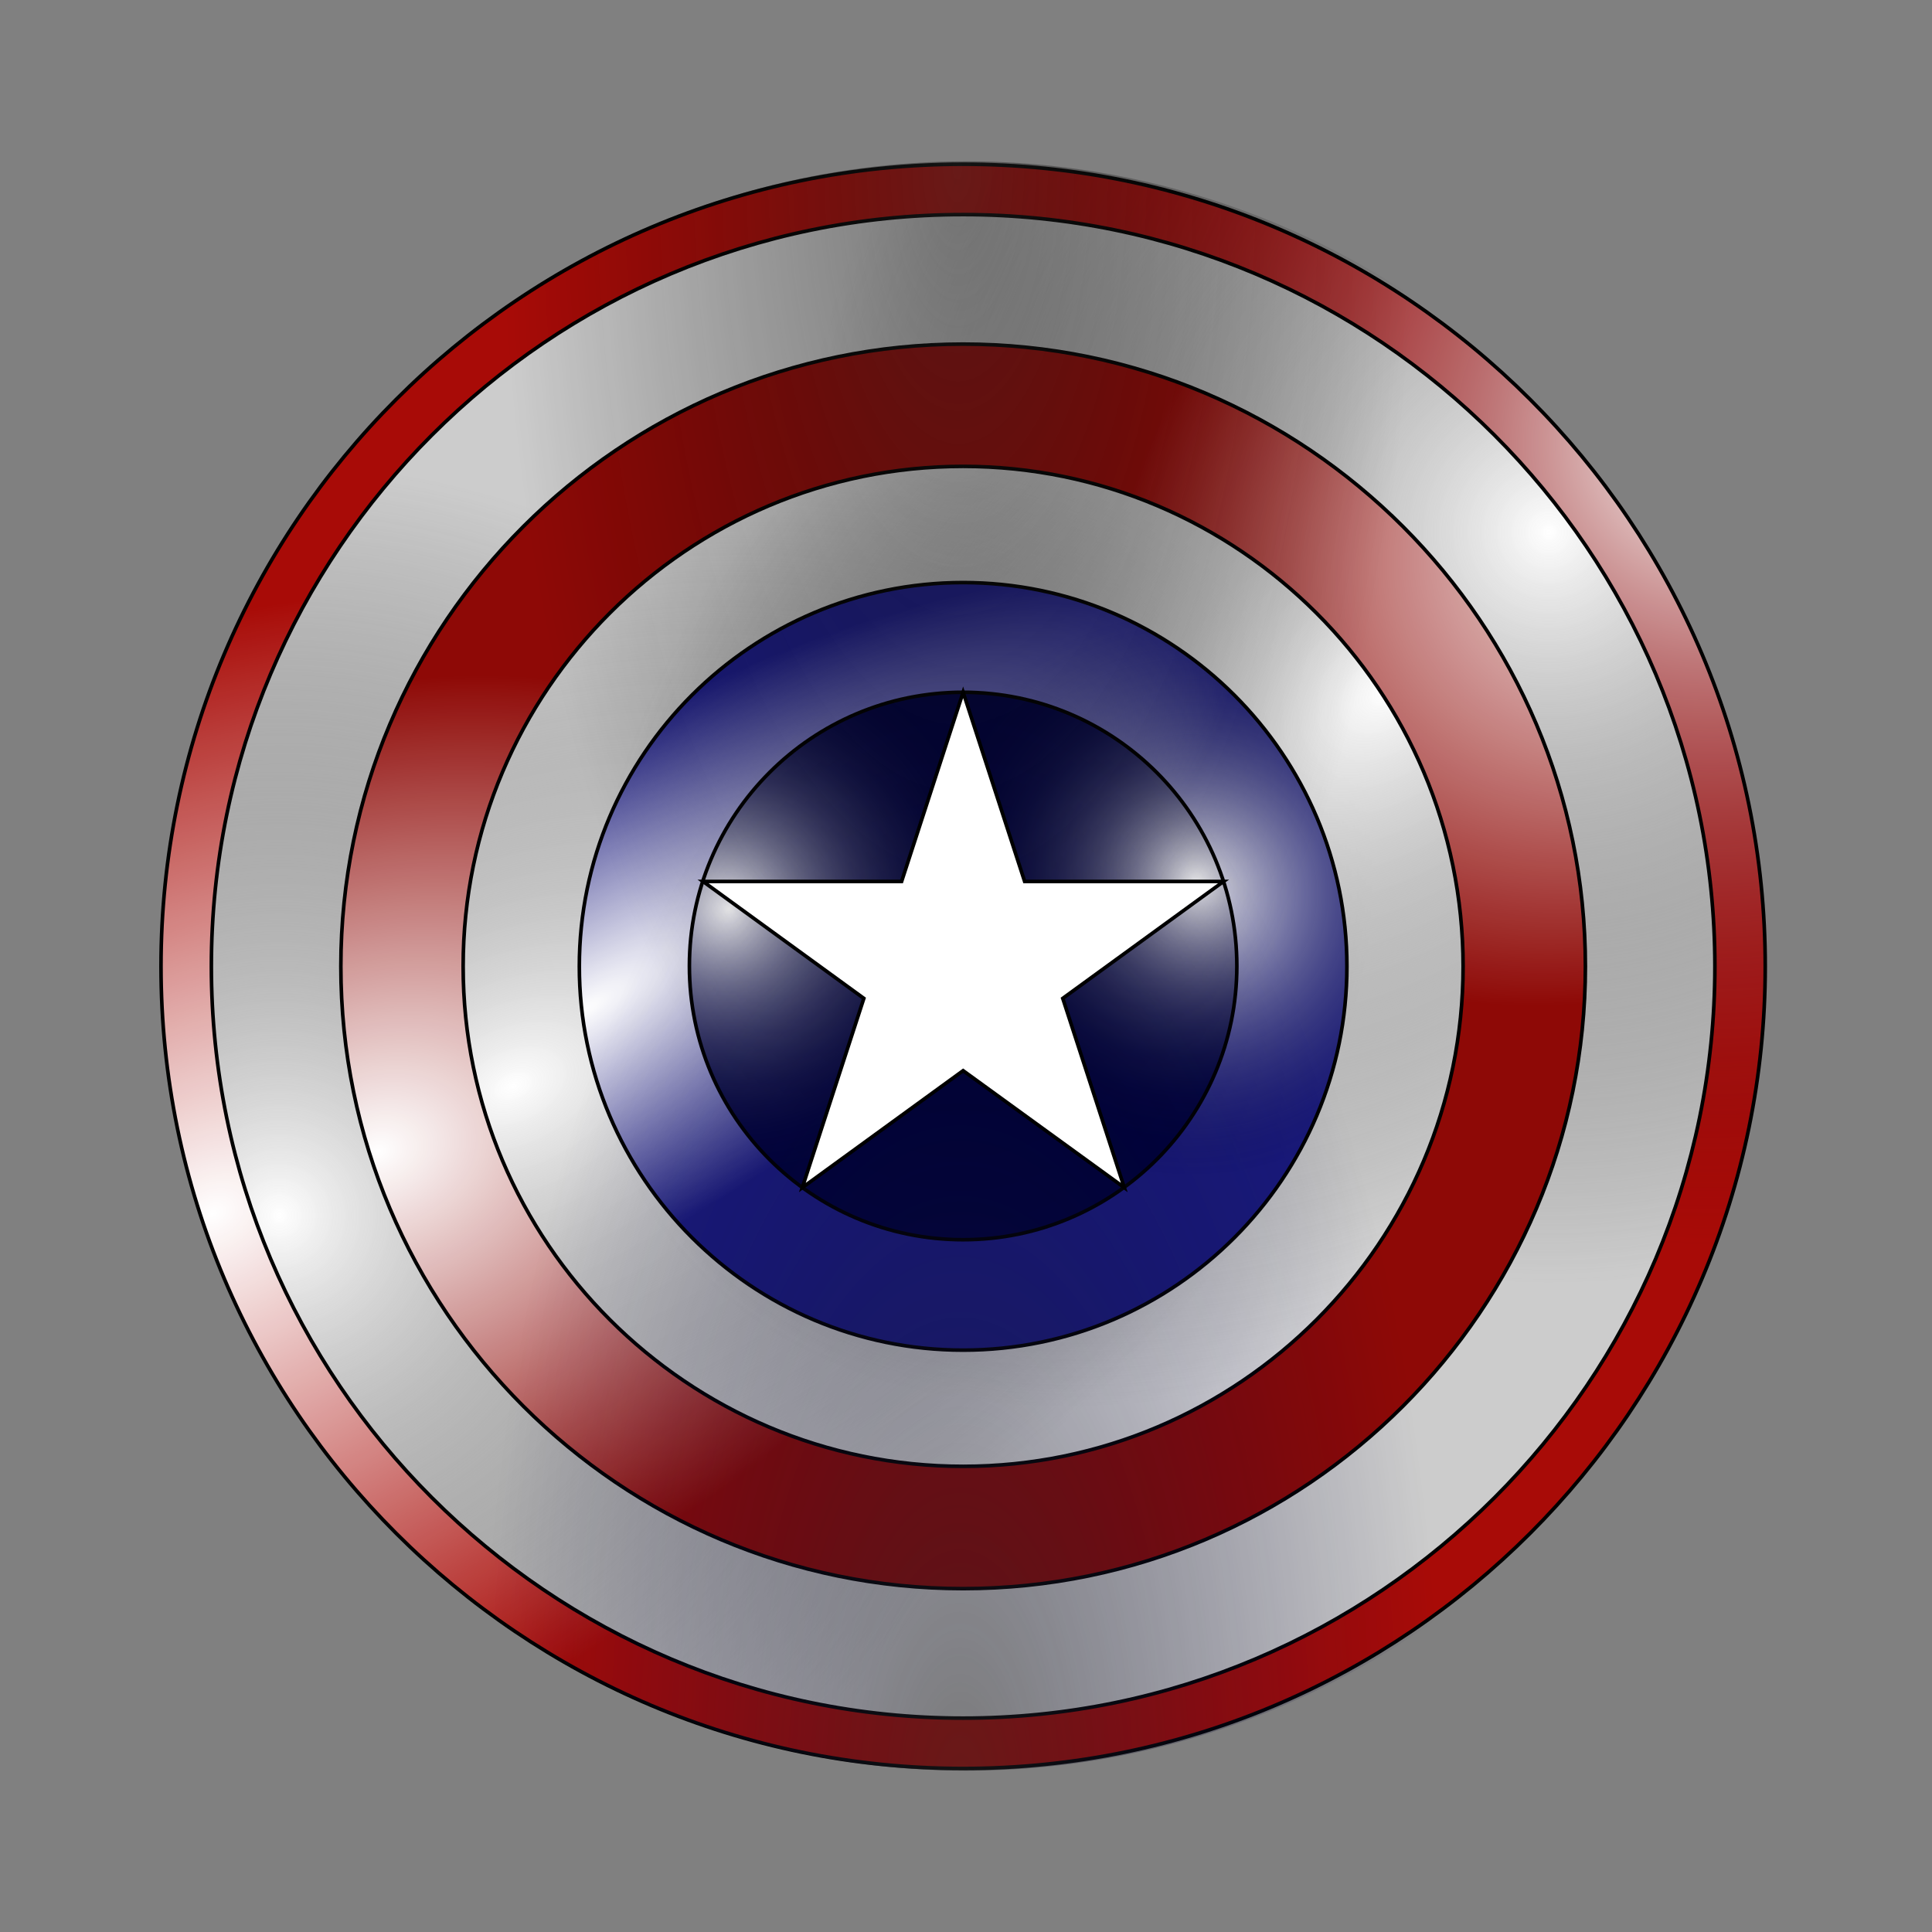 <svg:svg xmlns:dc="http://purl.org/dc/elements/1.1/" xmlns:ns2="http://web.resource.org/cc/" xmlns:rdf="http://www.w3.org/1999/02/22-rdf-syntax-ns#" xmlns:svg="http://www.w3.org/2000/svg" enable-background="new 0 0 454.7 456.3" height="537.12" version="1.1" viewBox="-40.26 -40.16 537.12 537.12" width="537.12" x="0px" y="0px" xml:space="preserve">
<svg:rect x="-40.26" y="-40.16" width="537.12" height="537.12" fill="#808080" stroke="none"/>
<svg:g id="rings">
	<svg:g>
	</svg:g>
	<svg:g>
		<svg:path d="M227.5,451.5c-123,0-223-100-223-223s100-223,223-223s223,100,223,223S350.5,451.5,227.5,451.5z" fill="#A80B07" />
		
			<svg:radialGradient cx="18.863" cy="297.197" gradientTransform="matrix(0.898 -0.441 0.312 0.636 -90.838 116.527)" gradientUnits="userSpaceOnUse" id="SVGID_1_" r="223.002">
			<svg:stop offset="0" style="stop-color:#FFFFFF" />
			<svg:stop offset="1" style="stop-color:#FFFFFF;stop-opacity:0" />
		</svg:radialGradient>
		<svg:path d="M227.5,451.5c-123,0-223-100-223-223s100-223,223-223s223,100,223,223S350.5,451.5,227.5,451.5z" fill="url(#SVGID_1_)" />
		<svg:radialGradient cx="435.332" cy="83.197" gradientUnits="userSpaceOnUse" id="SVGID_2_" r="223.002">
			<svg:stop offset="0" style="stop-color:#FFFFFF" />
			<svg:stop offset="6.862217e-002" style="stop-color:#F0E6E6;stop-opacity:0.931" />
			<svg:stop offset="0.268" style="stop-color:#C8A1A4;stop-opacity:0.732" />
			<svg:stop offset="0.457" style="stop-color:#A6686D;stop-opacity:0.543" />
			<svg:stop offset="0.629" style="stop-color:#8C3C42;stop-opacity:0.371" />
			<svg:stop offset="0.783" style="stop-color:#791C23;stop-opacity:0.217" />
			<svg:stop offset="0.912" style="stop-color:#6D0810;stop-opacity:8.825523e-002" />
			<svg:stop offset="1" style="stop-color:#690109;stop-opacity:0" />
		</svg:radialGradient>
		<svg:path d="M227.5,451.5c-123,0-223-100-223-223s100-223,223-223s223,100,223,223S350.5,451.5,227.5,451.5z" fill="url(#SVGID_2_)" />
		<svg:path d="M227.5,451.5c-123,0-223-100-223-223s100-223,223-223    s223,100,223,223S350.5,451.5,227.5,451.5z" fill="none" stroke="#000000" stroke-miterlimit="10" />
	</svg:g>
	<svg:g>
		<svg:path d="M227.5,437.5c-115.2,0-209-93.8-209-209s93.8-209,209-209s209,93.8,209,209S342.8,437.5,227.5,437.5z" fill="#CCCCCC" />
		<svg:radialGradient cx="37.365" cy="297.789" gradientUnits="userSpaceOnUse" id="SVGID_3_" r="209.002">
			<svg:stop offset="0" style="stop-color:#FFFFFF" />
			<svg:stop offset="7.283449e-002" style="stop-color:#ECECEC;stop-opacity:0.927" />
			<svg:stop offset="0.31" style="stop-color:#B4B4B4;stop-opacity:0.69" />
			<svg:stop offset="0.529" style="stop-color:#878787;stop-opacity:0.471" />
			<svg:stop offset="0.724" style="stop-color:#686868;stop-opacity:0.276" />
			<svg:stop offset="0.888" style="stop-color:#545454;stop-opacity:0.112" />
			<svg:stop offset="1" style="stop-color:#4D4D4D;stop-opacity:0" />
		</svg:radialGradient>
		<svg:path d="M227.5,437.5c-115.2,0-209-93.8-209-209s93.8-209,209-209s209,93.8,209,209    S342.8,437.5,227.5,437.5z" fill="url(#SVGID_3_)" />
		<svg:radialGradient cx="390.365" cy="107.789" gradientUnits="userSpaceOnUse" id="SVGID_4_" r="209.002">
			<svg:stop offset="0" style="stop-color:#FFFFFF" />
			<svg:stop offset="7.283449e-002" style="stop-color:#ECECEC;stop-opacity:0.927" />
			<svg:stop offset="0.31" style="stop-color:#B4B4B4;stop-opacity:0.69" />
			<svg:stop offset="0.529" style="stop-color:#878787;stop-opacity:0.471" />
			<svg:stop offset="0.724" style="stop-color:#686868;stop-opacity:0.276" />
			<svg:stop offset="0.888" style="stop-color:#545454;stop-opacity:0.112" />
			<svg:stop offset="1" style="stop-color:#4D4D4D;stop-opacity:0" />
		</svg:radialGradient>
		<svg:path d="M227.5,437.5c-115.2,0-209-93.8-209-209s93.8-209,209-209s209,93.8,209,209    S342.8,437.5,227.5,437.5z" fill="url(#SVGID_4_)" />
		<svg:path d="M227.5,437.5c-115.2,0-209-93.8-209-209s93.8-209,209-209    s209,93.8,209,209S342.8,437.5,227.5,437.5z" fill="none" stroke="#000000" stroke-miterlimit="10" />
	</svg:g>
	<svg:g>
		<svg:path d="M227.5,401.5c-95.4,0-173-77.6-173-173s77.6-173,173-173s173,77.6,173,173S322.9,401.5,227.5,401.5z" fill="#8E0906" />
		
			<svg:radialGradient cx="64.617" cy="280.017" gradientTransform="matrix(0.951 -0.309 0.23 0.707 -61.216 102.049)" gradientUnits="userSpaceOnUse" id="SVGID_5_" r="171.744">
			<svg:stop offset="0" style="stop-color:#FFFFFF" />
			<svg:stop offset="7.123041e-002" style="stop-color:#FFFFFF;stop-opacity:0.929" />
			<svg:stop offset="1" style="stop-color:#FFFFFF;stop-opacity:0" />
		</svg:radialGradient>
		<svg:path d="M227.5,401.5c-95.4,0-173-77.6-173-173s77.6-173,173-173s173,77.6,173,173S322.9,401.5,227.5,401.5    z" fill="url(#SVGID_5_)" />
		
			<svg:radialGradient cx="428.361" cy="96.96" gradientTransform="matrix(-0.836 0.549 -0.408 -0.622 826.035 -77.805)" gradientUnits="userSpaceOnUse" id="SVGID_6_" r="171.744">
			<svg:stop offset="0" style="stop-color:#FFFFFF" />
			<svg:stop offset="1" style="stop-color:#FFFFFF;stop-opacity:0" />
		</svg:radialGradient>
		<svg:path d="M227.5,401.5c-95.4,0-173-77.6-173-173s77.6-173,173-173s173,77.6,173,173S322.9,401.5,227.5,401.5    z" fill="url(#SVGID_6_)" />
		<svg:path d="M227.5,401.5c-95.4,0-173-77.6-173-173s77.6-173,173-173    s173,77.6,173,173S322.9,401.5,227.5,401.5z" fill="none" stroke="#000000" stroke-miterlimit="10" />
	</svg:g>
	<svg:g>
		<svg:path d="M227.5,367.5c-76.6,0-139-62.4-139-139s62.4-139,139-139s139,62.4,139,139S304.2,367.5,227.5,367.5z" fill="#E6E6E6" />
		
			<svg:radialGradient cx="102.531" cy="261.652" gradientTransform="matrix(0.914 -0.405 0.26 0.588 -59.331 149.471)" gradientUnits="userSpaceOnUse" id="SVGID_7_" r="251.821">
			<svg:stop offset="0" style="stop-color:#FFFFFF" />
			<svg:stop offset="7.283449e-002" style="stop-color:#ECECEC;stop-opacity:0.927" />
			<svg:stop offset="0.31" style="stop-color:#B4B4B4;stop-opacity:0.69" />
			<svg:stop offset="0.529" style="stop-color:#878787;stop-opacity:0.471" />
			<svg:stop offset="0.724" style="stop-color:#686868;stop-opacity:0.276" />
			<svg:stop offset="0.888" style="stop-color:#545454;stop-opacity:0.112" />
			<svg:stop offset="1" style="stop-color:#4D4D4D;stop-opacity:0" />
		</svg:radialGradient>
		<svg:path d="M227.5,367.5c-76.6,0-139-62.4-139-139s62.4-139,139-139s139,62.4,139,139S304.2,367.5,227.5,367.5    z" fill="url(#SVGID_7_)" />
		
			<svg:radialGradient cx="345.531" cy="151.652" gradientTransform="matrix(-0.797 0.604 -0.388 -0.512 679.801 20.683)" gradientUnits="userSpaceOnUse" id="SVGID_8_" r="251.821">
			<svg:stop offset="0" style="stop-color:#FFFFFF" />
			<svg:stop offset="7.283449e-002" style="stop-color:#ECECEC;stop-opacity:0.927" />
			<svg:stop offset="0.31" style="stop-color:#B4B4B4;stop-opacity:0.69" />
			<svg:stop offset="0.529" style="stop-color:#878787;stop-opacity:0.471" />
			<svg:stop offset="0.724" style="stop-color:#686868;stop-opacity:0.276" />
			<svg:stop offset="0.888" style="stop-color:#545454;stop-opacity:0.112" />
			<svg:stop offset="1" style="stop-color:#4D4D4D;stop-opacity:0" />
		</svg:radialGradient>
		<svg:path d="M227.5,367.5c-76.6,0-139-62.4-139-139s62.4-139,139-139s139,62.4,139,139S304.2,367.5,227.5,367.5    z" fill="url(#SVGID_8_)" />
		<svg:path d="M227.5,367.5c-76.6,0-139-62.4-139-139s62.4-139,139-139    s139,62.4,139,139S304.2,367.5,227.5,367.5z" fill="none" stroke="#000000" stroke-miterlimit="10" />
	</svg:g>
	<svg:g>
		<svg:path d="M227.5,335.2c-58.8,0-106.7-47.9-106.7-106.7c0-58.8,47.9-106.7,106.7-106.7s106.7,47.9,106.7,106.7    C334.2,287.3,286.4,335.2,227.5,335.2z" fill="#1A1A7C" />
		<svg:radialGradient cx="290.92" cy="208.334" gradientUnits="userSpaceOnUse" id="SVGID_9_" r="79.344">
			<svg:stop offset="0" style="stop-color:#FFFFFF" />
			<svg:stop offset="0.638" style="stop-color:#5D5E82;stop-opacity:0.362" />
			<svg:stop offset="1" style="stop-color:#00013A;stop-opacity:0" />
		</svg:radialGradient>
		<svg:path d="M227.5,335.2c-58.8,0-106.7-47.9-106.7-106.7c0-58.8,47.9-106.7,106.7-106.7    s106.7,47.9,106.7,106.7C334.2,287.3,286.4,335.2,227.5,335.2z" fill="url(#SVGID_9_)" />
		
			<svg:radialGradient cx="121.489" cy="240.917" gradientTransform="matrix(0.856 -0.518 0.162 0.267 -21.368 239.516)" gradientUnits="userSpaceOnUse" id="SVGID_10_" r="207.142">
			<svg:stop offset="0" style="stop-color:#FFFFFF" />
			<svg:stop offset="1" style="stop-color:#FFFFFF;stop-opacity:0" />
		</svg:radialGradient>
		<svg:path d="M227.5,335.2c-58.8,0-106.7-47.9-106.7-106.7c0-58.8,47.9-106.7,106.7-106.7    s106.7,47.9,106.7,106.7C334.2,287.3,286.4,335.2,227.5,335.2z" fill="url(#SVGID_10_)" />
		<svg:path d="M227.5,335.2c-58.8,0-106.7-47.9-106.7-106.7    c0-58.8,47.9-106.7,106.7-106.7s106.7,47.9,106.7,106.7C334.2,287.3,286.4,335.2,227.5,335.2z" fill="none" stroke="#000000" stroke-miterlimit="10" />
	</svg:g>
	<svg:g>
		<svg:circle cx="227.5" cy="228.4" fill="#00013A" r="76.1" />
		<svg:radialGradient cx="162.441" cy="212.518" gradientUnits="userSpaceOnUse" id="SVGID_11_" r="78.114">
			<svg:stop offset="0" style="stop-color:#FFFFFF" />
			<svg:stop offset="7.108819e-002" style="stop-color:#E5E5EB;stop-opacity:0.929" />
			<svg:stop offset="0.27" style="stop-color:#A0A1B6;stop-opacity:0.73" />
			<svg:stop offset="0.458" style="stop-color:#67688A;stop-opacity:0.542" />
			<svg:stop offset="0.63" style="stop-color:#3B3B67;stop-opacity:0.37" />
			<svg:stop offset="0.784" style="stop-color:#1B1B4E;stop-opacity:0.216" />
			<svg:stop offset="0.912" style="stop-color:#07083F;stop-opacity:8.802176e-002" />
			<svg:stop offset="1" style="stop-color:#00013A;stop-opacity:0" />
		</svg:radialGradient>
		<svg:circle cx="227.5" cy="228.4" fill="url(#SVGID_11_)" r="76.1" />
		<svg:radialGradient cx="292.105" cy="205.333" gradientUnits="userSpaceOnUse" id="SVGID_12_" r="78.114">
			<svg:stop offset="0" style="stop-color:#FFFFFF" />
			<svg:stop offset="8.011353e-002" style="stop-color:#DBDBE3;stop-opacity:0.92" />
			<svg:stop offset="0.221" style="stop-color:#A2A2B7;stop-opacity:0.779" />
			<svg:stop offset="0.362" style="stop-color:#707191;stop-opacity:0.638" />
			<svg:stop offset="0.5" style="stop-color:#484972;stop-opacity:0.5" />
			<svg:stop offset="0.635" style="stop-color:#282959;stop-opacity:0.365" />
			<svg:stop offset="0.765" style="stop-color:#121348;stop-opacity:0.235" />
			<svg:stop offset="0.889" style="stop-color:#05063E;stop-opacity:0.111" />
			<svg:stop offset="1" style="stop-color:#00013A;stop-opacity:0" />
		</svg:radialGradient>
		<svg:circle cx="227.5" cy="228.4" fill="url(#SVGID_12_)" r="76.1" />
		<svg:circle cx="227.5" cy="228.4" fill="none" r="76.1" stroke="#000000" stroke-miterlimit="10" />
	</svg:g>
</svg:g>
<svg:g id="Layer_5">
	<svg:g>
		
			<svg:radialGradient cx="225.91" cy="6.611" gradientTransform="matrix(3.750927e-003 1 -0.424 1.590287e-003 227.865 -219.308)" gradientUnits="userSpaceOnUse" id="SVGID_13_" r="299.687">
			<svg:stop offset="0" style="stop-color:#282828;stop-opacity:0.5" />
			<svg:stop offset="0.245" style="stop-color:#1A1A1A;stop-opacity:0.377" />
			<svg:stop offset="0.692" style="stop-color:#070707;stop-opacity:0.154" />
			<svg:stop offset="1" style="stop-color:#000000;stop-opacity:0" />
		</svg:radialGradient>
		<svg:circle cx="228.4" cy="228.4" fill="url(#SVGID_13_)" r="223.7" />
		
			<svg:radialGradient cx="226.691" cy="459.736" gradientTransform="matrix(4.500007e-011 -1 0.424 1.907876e-011 31.776 686.427)" gradientUnits="userSpaceOnUse" id="SVGID_14_" r="315.99">
			<svg:stop offset="0" style="stop-color:#282828;stop-opacity:0.5" />
			<svg:stop offset="0.245" style="stop-color:#1A1B2E;stop-opacity:0.377" />
			<svg:stop offset="0.692" style="stop-color:#070837;stop-opacity:0.154" />
			<svg:stop offset="1" style="stop-color:#00013A;stop-opacity:0" />
		</svg:radialGradient>
		<svg:circle cx="228.4" cy="228.4" fill="url(#SVGID_14_)" r="223.7" />
	</svg:g>
</svg:g>
<svg:g id="Layer_4">
	<svg:polygon fill="#FFFFFF" points="227.5,152.3 244.6,204.9 299.9,204.9 255.2,237.4    272.3,290 227.5,257.5 182.8,290 199.9,237.4 155.2,204.9 210.4,204.9  " stroke="#000000" stroke-miterlimit="10" />
</svg:g>
</svg:svg>